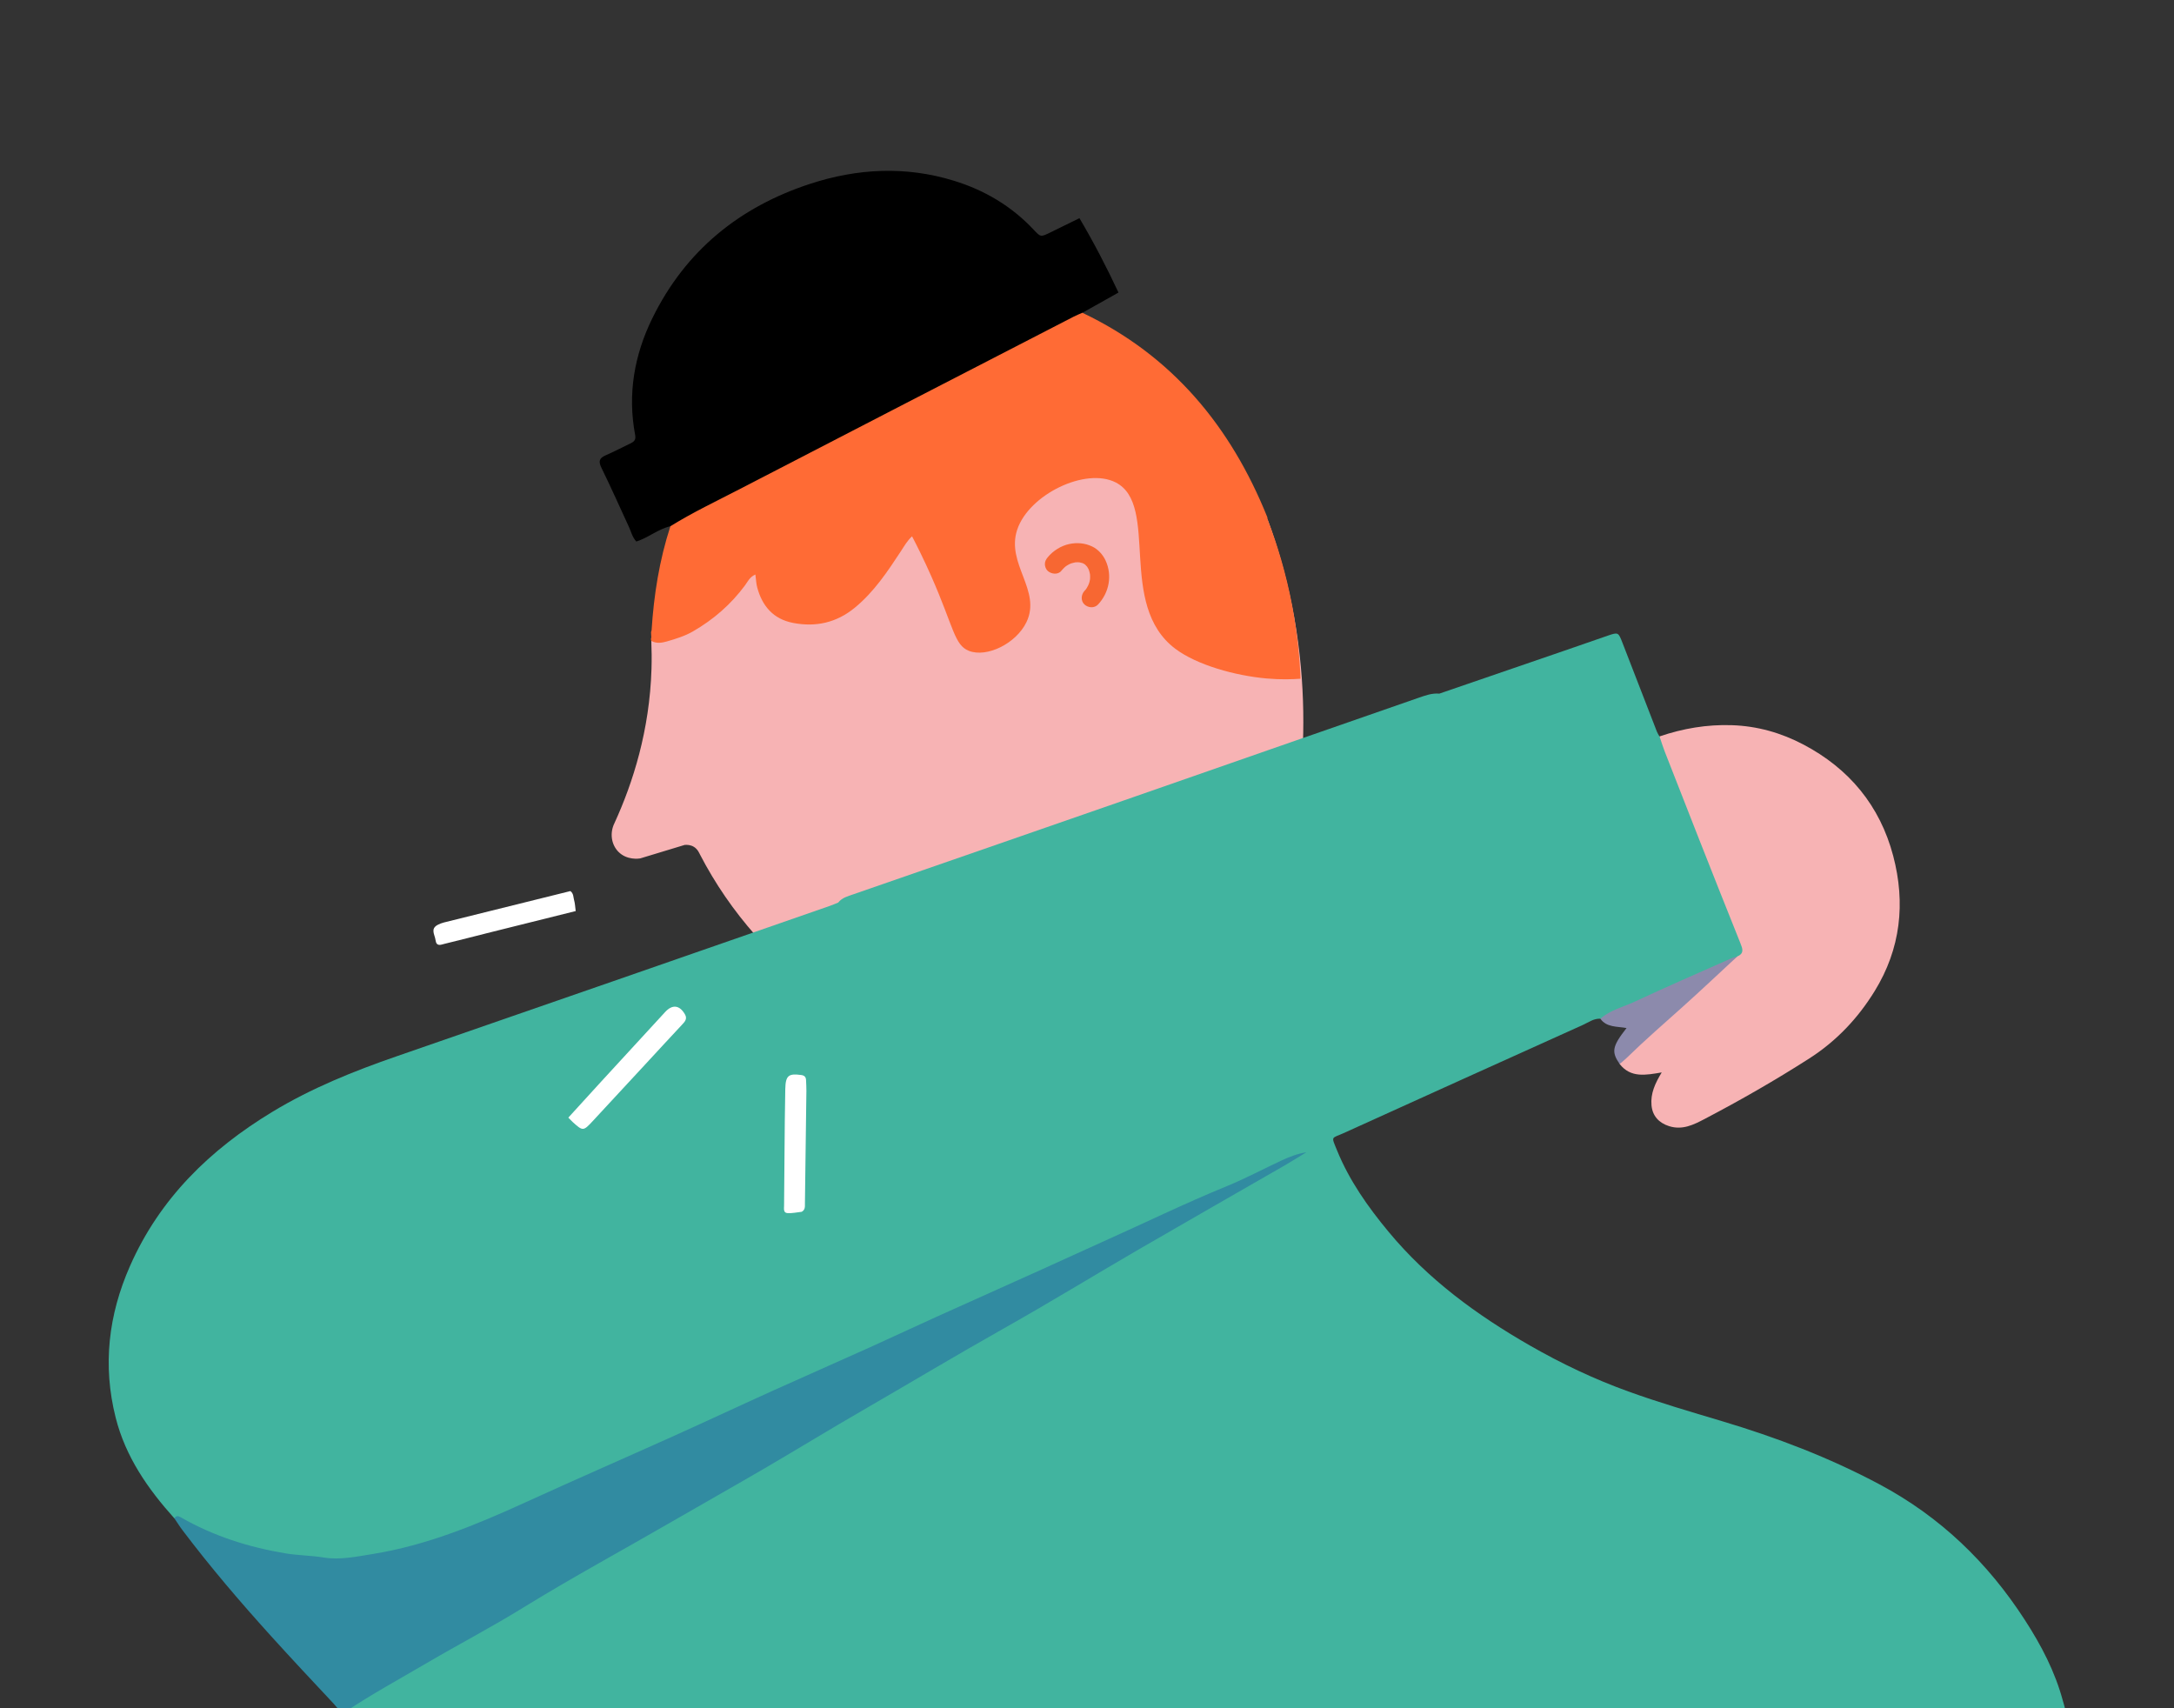 <svg width="280" height="220" viewBox="0 0 280 220" fill="none" xmlns="http://www.w3.org/2000/svg">
<rect x="0" y="0" width="280" height="220" fill="#333333" stroke="none"/>
<g clip-path="url(#clip0)">
<path d="M167.759 96.965C166.396 98.554 164.218 100.86 161.164 103.147C155.966 107.04 151.066 108.763 143.235 110.979C124.264 116.345 116.172 116.671 101.77 122.954C101.086 123.253 100.534 123.5 100.204 123.651C99.489 122.381 98.277 121.559 97.333 120.492C94.498 117.291 92.099 113.802 90.137 110.016C90.054 109.86 89.859 109.355 89.352 109.052C88.929 108.8 88.476 108.79 88.183 108.815C86.275 109.394 84.364 109.973 82.456 110.552C82.316 110.577 80.741 110.824 79.635 109.687C78.724 108.749 78.516 107.269 79.138 106.01C81.531 100.792 83.668 94.057 83.909 86.145C83.946 84.905 83.936 83.703 83.884 82.539C88.816 81.865 92.457 79.13 95.421 75.314C95.703 74.949 95.971 74.572 96.299 74.246C97.004 73.547 97.49 73.702 97.778 74.632C97.847 74.852 97.793 74.576 97.816 74.8C98.446 80.824 105.942 81.121 109.55 78.133C112.031 76.076 113.773 73.43 115.611 70.854C115.778 70.621 115.885 70.345 116.052 70.112C116.419 69.601 116.755 68.902 117.466 69.003C118.072 69.09 118.27 69.784 118.471 70.318C119.298 72.494 120.685 74.215 122.638 75.47C123.768 76.196 124.854 76.554 125.934 76.552C126.235 76.552 128.423 76.567 129.408 75.347C131.457 72.804 126.107 67.602 128.211 64.443C129.122 63.076 131.407 62.12 132.809 61.533C133.689 61.166 134.247 61.022 134.795 60.849C139.725 59.288 140.636 56.284 143.136 56.393C145.654 56.502 147.789 59.688 148.484 62.116C149.537 65.799 147.665 69.098 148.16 69.269C148.58 69.413 149.903 67.134 150.301 65.405C150.429 64.843 150.45 64.261 150.614 63.707C150.831 62.984 151.305 62.751 151.915 63.177C155.235 65.504 159.008 66.394 162.959 66.753C163.068 66.763 163.167 66.848 163.264 66.909C163.965 68.805 164.62 70.821 165.203 72.954C167.678 81.966 168.103 90.23 167.759 96.965Z" fill="#F7B3B4"/>
<path d="M86.345 67.771C84.76 68.138 83.501 69.249 81.959 69.742C81.444 69.195 81.3 68.507 81.016 67.889C79.837 65.331 78.691 62.757 77.454 60.229C77.052 59.408 77.184 59 77.99 58.646C79.091 58.162 80.162 57.607 81.244 57.084C81.696 56.865 81.918 56.616 81.803 56.014C80.807 50.74 81.696 45.706 84.037 40.947C88.301 32.275 95.246 26.649 104.342 23.675C110.432 21.685 116.631 21.367 122.832 23.269C126.812 24.489 130.29 26.548 133.153 29.607C134.037 30.55 134.047 30.54 135.29 29.93C136.52 29.326 137.753 28.722 139.028 28.098C140.885 31.241 142.519 34.394 144.055 37.677C142.489 38.555 140.947 39.42 139.403 40.286C139.216 41.003 138.563 41.195 138.012 41.475C124.254 48.471 110.605 55.68 96.847 62.673C93.869 64.186 90.945 65.803 87.952 67.287C87.443 67.534 86.98 67.936 86.345 67.771Z" fill="black"/>
<path d="M86.345 67.771C89.22 65.986 92.28 64.54 95.279 62.986C109.612 55.556 123.964 48.168 138.311 40.768C138.666 40.584 139.039 40.442 139.403 40.281C150.952 45.771 158.499 54.884 163.208 66.569C163.25 66.672 163.247 66.794 163.266 66.907C164.459 70.007 165.642 73.797 166.462 78.193C167.095 81.581 167.392 84.688 167.501 87.411C166.44 87.489 164.927 87.538 163.13 87.378C159.083 87.017 154.174 85.653 151.383 83.559C143.832 77.89 149.394 65.059 143.704 62.136C139.826 60.144 132.518 63.682 131.01 68.22C129.546 72.618 134.169 76.037 132.203 80.121C130.865 82.9 127.09 84.717 124.8 83.825C122.904 83.085 122.847 80.802 119.976 74.287C118.989 72.049 118.086 70.252 117.466 69.069C116.821 69.673 116.468 70.322 116.062 70.941C114.323 73.591 112.577 76.229 110.082 78.275C107.732 80.202 105.078 80.783 102.152 80.225C99.611 79.738 98.172 78.067 97.523 75.647C97.391 75.155 97.377 74.631 97.29 73.99C96.55 74.308 96.301 74.916 95.948 75.392C94.141 77.838 91.899 79.784 89.273 81.302C88.218 81.915 87.06 82.269 85.904 82.605C85.249 82.794 84.546 82.91 83.884 82.539C83.858 82.463 83.841 82.384 83.833 82.302C83.985 81.941 83.746 81.548 83.921 81.189C84.21 76.622 84.923 72.134 86.345 67.771Z" fill="#FF6B35"/>
<path d="M206.117 131.196C205.26 131.153 204.586 131.672 203.869 131.996C193.577 136.626 183.3 141.288 173.018 145.946C171.458 146.652 171.427 146.253 172.208 148.165C173.793 152.05 176.173 155.421 178.838 158.634C183.92 164.765 190.212 169.365 197.056 173.291C201.111 175.618 205.334 177.619 209.722 179.203C213.67 180.63 217.709 181.81 221.734 183.012C228.758 185.108 235.548 187.688 242.05 191.154C249.906 195.342 256.006 201.234 260.791 208.63C262.9 211.886 264.686 215.289 265.692 219.06C265.766 219.336 265.863 219.608 265.927 219.889C265.952 219.994 265.906 220.113 265.892 220.243C265.367 220.561 264.779 220.412 264.223 220.412C191.485 220.42 118.75 220.42 46.012 220.418C45.553 220.418 45.093 220.377 44.633 220.354C44.693 219.433 45.486 219.2 46.103 218.84C56.355 212.859 66.557 206.786 76.89 200.947C103.081 186.151 128.761 170.474 154.963 155.697C158.524 153.688 162.005 151.537 165.599 149.579C166.153 149.276 166.716 149.037 167.281 148.796C165.525 149.402 163.961 150.432 162.283 151.203C151.973 155.945 141.607 160.569 131.267 165.247C122.239 169.332 113.214 173.423 104.177 177.491C95.404 181.442 86.656 185.444 77.871 189.368C70.825 192.514 63.888 195.9 56.586 198.47C45.563 202.349 34.873 201.669 24.398 196.593C23.73 196.269 23.242 195.624 22.453 195.54C19.038 191.735 16.169 187.622 14.895 182.563C13.199 175.828 13.966 169.342 16.746 163.038C20.587 154.329 27.054 148.054 35.069 143.196C40.118 140.136 45.544 137.952 51.106 136.029C69.693 129.607 88.261 123.136 106.836 116.682C107.215 116.55 107.582 116.389 107.957 116.24C108.452 115.608 109.189 115.424 109.894 115.179C121.486 111.156 133.083 107.148 144.669 103.113C157.343 98.698 170.015 94.272 182.694 89.87C183.563 89.569 184.427 89.245 185.375 89.332C190.76 87.483 196.143 85.635 201.528 83.784C203.376 83.147 205.221 82.498 207.071 81.865C208.423 81.404 208.432 81.408 208.978 82.816C210.455 86.626 211.929 90.439 213.408 94.247C213.491 94.457 213.625 94.645 213.734 94.843C214.336 95.265 214.561 95.925 214.808 96.566C217.914 104.65 221.122 112.694 224.337 120.735C224.723 121.7 225.215 122.699 223.989 123.468C218.612 125.815 213.277 128.251 207.912 130.627C207.341 130.885 206.775 131.192 206.117 131.196Z" fill="#41B49F"/>
<path d="M22.457 195.539C22.7 195.164 22.953 195.218 23.316 195.426C27.495 197.825 31.992 199.251 36.742 200.048C38.389 200.325 40.044 200.318 41.688 200.588C43.774 200.931 45.932 200.469 48.007 200.135C54.919 199.024 61.334 196.38 67.665 193.487C74.04 190.573 80.465 187.776 86.856 184.899C91.101 182.989 95.316 181.01 99.557 179.094C103.691 177.225 107.848 175.405 111.986 173.54C114.867 172.241 117.727 170.894 120.606 169.591C125.107 167.555 129.621 165.542 134.124 163.512C136.743 162.331 139.35 161.121 141.971 159.946C147.319 157.552 152.585 154.98 158.013 152.758C160.406 151.779 162.693 150.553 165.04 149.461C166.056 148.989 167.101 148.577 168.255 148.397C167.299 148.977 166.355 149.574 165.389 150.133C159.169 153.717 152.931 157.269 146.724 160.874C140.867 164.276 135.088 167.819 129.186 171.141C123.129 174.552 117.173 178.127 111.158 181.604C106.933 184.044 102.772 186.595 98.559 189.056C94.543 191.401 90.487 193.683 86.462 196.011C80.1 199.692 73.636 203.189 67.375 207.049C63.27 209.58 58.987 211.818 54.826 214.26C51.413 216.261 47.935 218.157 44.635 220.348C43.766 220.581 43.399 219.864 42.956 219.392C40.248 216.504 37.542 213.615 34.886 210.68C30.922 206.299 27.085 201.808 23.522 197.093C23.143 196.594 22.811 196.059 22.457 195.539Z" fill="#318BA1"/>
<path d="M223.764 123.169C224.681 122.779 224.432 122.169 224.152 121.466C222.353 116.99 220.578 112.504 218.808 108.017C217.332 104.279 215.867 100.534 214.408 96.788C214.159 96.149 213.961 95.489 213.74 94.84C216.757 93.816 219.828 93.288 223.045 93.394C226.344 93.501 229.409 94.381 232.271 95.887C238.165 98.987 242.128 103.766 243.833 110.222C245.442 116.314 244.797 122.202 241.446 127.641C239.28 131.154 236.515 134.085 232.991 136.34C228.624 139.134 224.137 141.706 219.552 144.107C218.153 144.841 216.689 145.584 214.96 145.03C213.643 144.61 212.823 143.703 212.704 142.339C212.572 140.828 213.157 139.536 214.021 138.114C211.974 138.46 210.025 138.854 208.603 137.028C208.716 136.276 209.314 135.861 209.8 135.398C213.701 131.672 217.773 128.131 221.769 124.51C222.373 123.966 223.15 123.692 223.764 123.169Z" fill="#F7B3B4"/>
<path d="M223.764 123.169C221.419 125.337 219.101 127.534 216.724 129.663C214.299 131.837 211.838 133.97 209.507 136.247C209.223 136.525 208.903 136.771 208.603 137.03C207.517 135.454 207.636 134.767 209.491 132.397C208.258 132.175 206.921 132.334 206.117 131.198C207.397 130.073 209.06 129.694 210.55 128.997C214.653 127.078 218.812 125.277 222.952 123.437C223.212 123.319 223.494 123.258 223.764 123.169Z" fill="#8C8AAC"/>
<path d="M73.199 143.934C74.619 142.376 75.999 140.851 77.391 139.336C80.148 136.332 82.905 133.327 85.671 130.331C86.607 129.317 87.534 129.44 88.22 130.638C88.556 131.223 88.2 131.586 87.827 131.983C86.335 133.574 84.861 135.184 83.377 136.785C81.036 139.314 78.695 141.842 76.352 144.369C75.126 145.692 75.07 145.692 73.763 144.505C73.599 144.355 73.448 144.188 73.199 143.934Z" fill="white"/>
<path d="M73.467 114.758C73.895 115.098 73.831 115.546 73.939 115.916C74.062 116.347 74.077 116.809 74.147 117.332C70.472 118.247 66.862 119.144 63.253 120.046C61.25 120.547 59.253 121.069 57.248 121.553C56.788 121.664 56.207 121.953 56.094 121.069C56.005 120.374 55.391 119.628 56.378 119.107C56.63 118.975 56.904 118.87 57.178 118.802C62.623 117.444 68.071 116.096 73.467 114.758Z" fill="white"/>
<path d="M103.258 156.062C102.665 156.124 102.032 156.276 101.414 156.231C100.872 156.192 100.981 155.664 100.985 155.264C101.008 152.964 101.02 150.662 101.043 148.362C101.07 145.659 101.08 142.957 101.14 140.255C101.179 138.514 101.558 138.223 103.194 138.448C103.623 138.507 103.8 138.711 103.815 139.111C103.831 139.571 103.866 140.032 103.86 140.492C103.8 145.323 103.73 150.153 103.67 154.982C103.666 155.386 103.728 155.798 103.258 156.062Z" fill="white"/>
<path d="M136.689 73.521C136.805 73.381 136.924 73.247 137.056 73.121C137.128 73.051 137.205 72.987 137.281 72.921C137.31 72.897 137.415 72.81 137.273 72.927C137.116 73.057 137.287 72.921 137.326 72.894C137.466 72.8 137.611 72.715 137.761 72.641C137.862 72.59 138.132 72.526 137.786 72.623C137.874 72.598 137.959 72.559 138.047 72.532C138.2 72.484 138.352 72.454 138.509 72.421C138.705 72.377 138.392 72.435 138.377 72.435C138.418 72.435 138.468 72.425 138.509 72.422C138.596 72.416 138.682 72.412 138.769 72.412C138.843 72.412 138.919 72.414 138.993 72.418C139.035 72.421 139.078 72.429 139.119 72.429C139.247 72.431 138.932 72.4 138.946 72.404C139.103 72.454 139.27 72.468 139.426 72.522C139.461 72.534 139.504 72.556 139.539 72.563C139.554 72.565 139.276 72.437 139.383 72.497C139.445 72.53 139.509 72.556 139.57 72.591C139.64 72.631 139.704 72.676 139.77 72.717C139.807 72.74 139.898 72.814 139.739 72.691C139.564 72.554 139.711 72.67 139.75 72.705C139.853 72.798 139.935 72.911 140.036 73.002C139.785 72.773 139.945 72.878 140.02 72.993C140.065 73.061 140.106 73.132 140.145 73.201C140.18 73.263 140.207 73.333 140.242 73.393C140.318 73.521 140.145 73.127 140.191 73.27C140.201 73.298 140.213 73.327 140.224 73.358C140.281 73.517 140.329 73.682 140.364 73.847C140.376 73.906 140.415 74.166 140.386 73.937C140.356 73.698 140.389 73.981 140.393 74.034C140.405 74.211 140.405 74.391 140.391 74.568C140.389 74.609 140.374 74.665 140.378 74.704C140.374 74.669 140.426 74.405 140.395 74.578C140.376 74.681 140.358 74.782 140.333 74.883C140.31 74.974 140.286 75.064 140.255 75.153C140.22 75.258 140.063 75.543 140.238 75.225C140.143 75.398 140.067 75.576 139.96 75.743C139.933 75.786 139.904 75.827 139.875 75.868C139.851 75.903 139.717 76.089 139.834 75.928C139.939 75.786 139.859 75.895 139.834 75.924C139.781 75.984 139.729 76.043 139.675 76.101C139.234 76.575 139.171 77.387 139.675 77.851C140.154 78.29 140.953 78.356 141.425 77.851C142.853 76.317 143.276 74.123 142.402 72.204C142.056 71.442 141.421 70.735 140.656 70.376C139.723 69.937 138.723 69.849 137.716 70.063C136.646 70.292 135.628 70.933 134.938 71.775C134.723 72.037 134.575 72.299 134.575 72.649C134.575 72.952 134.709 73.315 134.938 73.523C135.395 73.937 136.252 74.057 136.689 73.521Z" fill="#F76732"/>
</g>
<defs>
<clipPath id="clip0">
<path d="M0 0H280V220H0V0Z" fill="white"/>
</clipPath>
</defs>
</svg>
